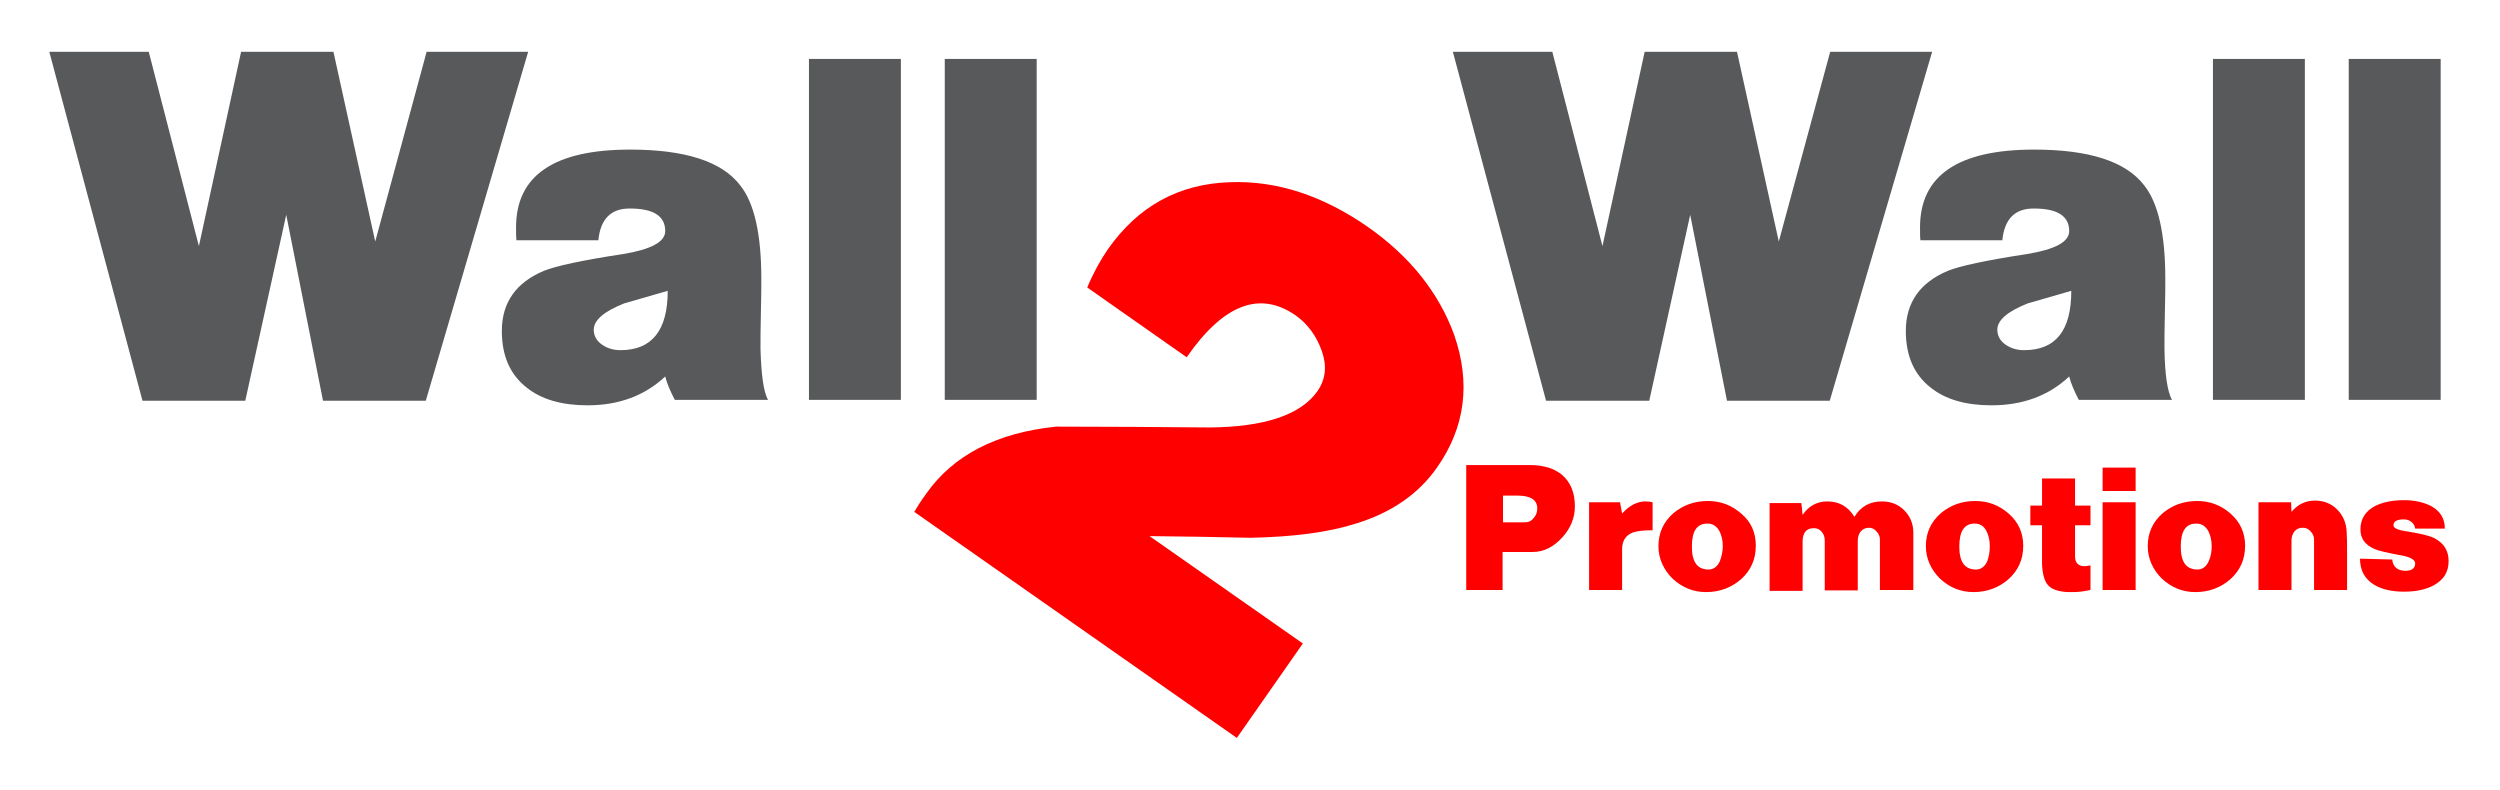 <svg version="1.1" id="Layer_1" xmlns="http://www.w3.org/2000/svg" x="0" y="0" width="598.3" height="189" style="enable-background:new 0 0 598.3 189" xml:space="preserve"><style>.st0{fill:#58595b}.st1{fill:red}</style><path class="st0" d="m126.4 12.4-24.5 83.5H77.3l-8.8-44.5-9.8 44.5H34.1L11.8 12.4h23.8l12 46.5 10.1-46.5h22.1l10 45.4 12.3-45.4h24.3zM183.8 95.7h-22.3c-1.1-2.1-1.9-4-2.3-5.6-4.9 4.6-11.1 6.9-18.6 6.9-6.1 0-11-1.4-14.5-4.2-4-3.1-6-7.6-6-13.6 0-6.8 3.4-11.6 10.1-14.4 2.7-1.1 9-2.5 18.9-4 6.7-1.1 10.1-2.9 10.1-5.5 0-3.6-2.8-5.4-8.5-5.4-4.5 0-7 2.5-7.5 7.6h-19.6c-.1-.6-.1-1.7-.1-3.1 0-12.4 9.1-18.6 27.3-18.6 13.1 0 21.9 2.8 26.3 8.5 3.4 4.2 5.1 11.7 5.1 22.4 0 1.6 0 4.3-.1 8-.1 3.8-.1 6.7-.1 8.8.2 6.2.7 10.2 1.8 12.2zm-24-26.1c-3.4 1-6.9 2-10.4 3-4.8 1.9-7.3 4-7.3 6.3 0 1.5.7 2.7 2 3.6 1.3.9 2.8 1.3 4.4 1.3 7.5 0 11.3-4.7 11.3-14.2zM215.6 95.7h-22V14.1h22v81.6zM248.1 95.7h-22V14.1h22v81.6zM462.4 12.4l-24.5 83.5h-24.6l-8.8-44.5-9.8 44.5H370l-22.3-83.5h23.8l12 46.5 10.1-46.5h22.1l10 45.4L438 12.4h24.4zM519.8 95.7h-22.3c-1.1-2.1-1.9-4-2.3-5.6-4.9 4.6-11.1 6.9-18.6 6.9-6.1 0-11-1.4-14.5-4.2-4-3.1-6-7.6-6-13.6 0-6.8 3.4-11.6 10.1-14.4 2.7-1.1 9-2.5 18.9-4 6.7-1.1 10.1-2.9 10.1-5.5 0-3.6-2.8-5.4-8.5-5.4-4.5 0-7 2.5-7.5 7.6h-19.6c-.1-.6-.1-1.7-.1-3.1 0-12.4 9.1-18.6 27.3-18.6 13.1 0 21.9 2.8 26.3 8.5 3.4 4.2 5.1 11.7 5.1 22.4 0 1.6 0 4.3-.1 8-.1 3.8-.1 6.7-.1 8.8.1 6.2.7 10.2 1.8 12.2zm-24.1-26.1c-3.4 1-6.9 2-10.4 3-4.8 1.9-7.3 4-7.3 6.3 0 1.5.7 2.7 2 3.6 1.3.9 2.8 1.3 4.4 1.3 7.6 0 11.3-4.7 11.3-14.2zM551.6 95.7h-22V14.1h22v81.6zM584.1 95.7h-22V14.1h22v81.6z"/><g><path class="st1" d="M343.9 111.9c-4.4 6.3-10.9 10.8-19.4 13.4-6.6 2.1-15 3.2-25.2 3.4-8.1-.2-16.2-.3-24.2-.4l36.7 25.7-15.8 22.6-77.2-54.1c.6-1 1.5-2.5 2.9-4.4 6.4-9.1 16.7-14.5 31-16 12.2 0 24.4.1 36.7.2 13.2-.1 21.9-3 25.9-8.7 2-2.9 2.3-6.1 1-9.7-1.3-3.6-3.4-6.4-6.2-8.4-8.6-6-17.3-2.7-26.1 10l-23.8-16.7c1.5-3.6 3.2-6.6 4.9-9.1 7.3-10.4 17-15.7 29.3-16.1 11.2-.4 22.1 3.2 32.8 10.6 10.2 7.1 17.1 15.8 20.8 25.9 4 11.5 2.7 22.1-4.1 31.8z"/></g><g><path class="st1" d="M376.9 121.2c0 2.7-1 5.2-3 7.4-2.1 2.3-4.4 3.5-7.1 3.5h-7.2v9.1h-8.7v-29.9h15.3c3.2 0 5.8.8 7.7 2.4 2 1.8 3 4.2 3 7.5zm-9 .5c0-2.1-1.6-3.1-4.9-3.1h-3.3v6.4h5.2c.9 0 1.6-.3 2.1-1 .6-.6.9-1.4.9-2.3zM395.6 126.9c-2.4 0-4 .2-5 .6-1.6.7-2.4 2-2.4 4v9.7h-7.9v-21h7.4l.5 2.7c1.7-1.9 3.6-2.9 5.6-2.9.7 0 1.3.1 1.7.2v6.7zM420.2 130.6c0 3.3-1.2 5.9-3.5 8-2.3 2-5.1 3.1-8.4 3.1-3.1 0-5.7-1.1-8-3.2-2.2-2.2-3.4-4.8-3.4-7.8 0-3.2 1.2-5.8 3.6-7.9 2.3-1.9 5-2.9 8.2-2.9 3.1 0 5.7 1 8 3 2.4 2 3.5 4.6 3.5 7.7zm-7.9.1c0-1.4-.3-2.6-.8-3.6-.7-1.2-1.6-1.8-2.9-1.8-2.5 0-3.7 1.8-3.7 5.5s1.3 5.5 4 5.5c1.2 0 2.1-.7 2.7-2 .4-1.1.7-2.3.7-3.6zM457.9 132v9.2h-8v-12.1c0-.7-.3-1.4-.8-1.9-.5-.6-1.1-.9-1.8-.9-.8 0-1.5.3-2 .9-.5.6-.7 1.4-.7 2.3v11.8h-7.9v-11.9c0-.8-.2-1.5-.7-2.1-.5-.6-1.1-.9-1.9-.9-1.8 0-2.7 1.1-2.7 3.2v11.8h-7.9v-21h7.6l.3 2.8c1.5-2.1 3.4-3.2 5.9-3.2 2.8 0 5 1.2 6.5 3.7 1.5-2.5 3.7-3.7 6.6-3.7 2.1 0 3.9.7 5.3 2.1 1.4 1.4 2.2 3.2 2.2 5.3v4.6zM484.2 130.6c0 3.3-1.2 5.9-3.5 8-2.3 2-5.1 3.1-8.4 3.1-3.1 0-5.7-1.1-8-3.2-2.2-2.2-3.4-4.8-3.4-7.8 0-3.2 1.2-5.8 3.6-7.9 2.3-1.9 5-2.9 8.2-2.9 3.1 0 5.7 1 8 3s3.5 4.6 3.5 7.7zm-8 .1c0-1.4-.3-2.6-.8-3.6-.6-1.2-1.6-1.8-2.8-1.8-2.5 0-3.7 1.8-3.7 5.5s1.3 5.5 4 5.5c1.2 0 2.1-.7 2.7-2 .4-1.1.6-2.3.6-3.6zM500.2 141.2c-1.7.4-3.1.5-4.2.5h-1.1c-2.3-.1-4-.7-4.8-1.7-.8-.9-1.3-2.6-1.4-5v-9.3h-2.8V121h2.8v-6.5h7.9v6.5h3.7v4.7h-3.7v7.5c0 1.5.8 2.3 2.3 2.3.4 0 .9-.1 1.4-.2v5.9zM511.1 117.5h-7.9v-5.6h7.9v5.6zm0 23.7h-7.9v-21h7.9v21zM537.3 130.6c0 3.3-1.2 5.9-3.5 8-2.3 2-5.1 3.1-8.4 3.1-3.1 0-5.7-1.1-8-3.2-2.2-2.2-3.4-4.8-3.4-7.8 0-3.2 1.2-5.8 3.6-7.9 2.3-1.9 5-2.9 8.2-2.9 3.1 0 5.7 1 8 3s3.5 4.6 3.5 7.7zm-8 .1c0-1.4-.3-2.6-.8-3.6-.7-1.2-1.6-1.8-2.9-1.8-2.5 0-3.7 1.8-3.7 5.5s1.3 5.5 4 5.5c1.2 0 2.1-.7 2.7-2 .5-1.1.7-2.3.7-3.6zM561.7 132v9.2h-7.9v-12.1c0-.7-.3-1.4-.8-1.9-.5-.6-1.1-.9-1.9-.9-.9 0-1.5.3-2 .9-.5.6-.7 1.4-.7 2.2v11.8h-7.9v-21h7.8l.1 2.3c1.5-1.8 3.4-2.7 5.6-2.7 2.1 0 3.9.7 5.3 2.1 1.4 1.4 2.2 3.2 2.3 5.3.1 1.3.1 2.9.1 4.8zM586 134.3c0 2.6-1.2 4.5-3.6 5.8-1.9 1-4.2 1.5-7.1 1.5-3 0-5.4-.6-7.2-1.7-2.2-1.4-3.3-3.4-3.3-6.2l7.7.2c.2 1.8 1.3 2.7 3.2 2.7 1.5 0 2.3-.6 2.3-1.8 0-.8-1.1-1.5-3.4-1.9-3.3-.6-5.4-1.1-6.3-1.5-2.3-1-3.4-2.5-3.4-4.7 0-2.5 1.2-4.4 3.5-5.6 1.8-.9 4.1-1.4 6.9-1.4 2.6 0 4.7.5 6.5 1.4 2.2 1.2 3.3 3 3.3 5.4H578c-.1-.7-.4-1.2-.9-1.6-.5-.4-1.1-.6-1.8-.6-1.7 0-2.5.5-2.5 1.4 0 .7 1.1 1.2 3.4 1.5 3.1.5 5.2 1 6.4 1.6 2.3 1.2 3.4 3 3.4 5.5z"/></g></svg>